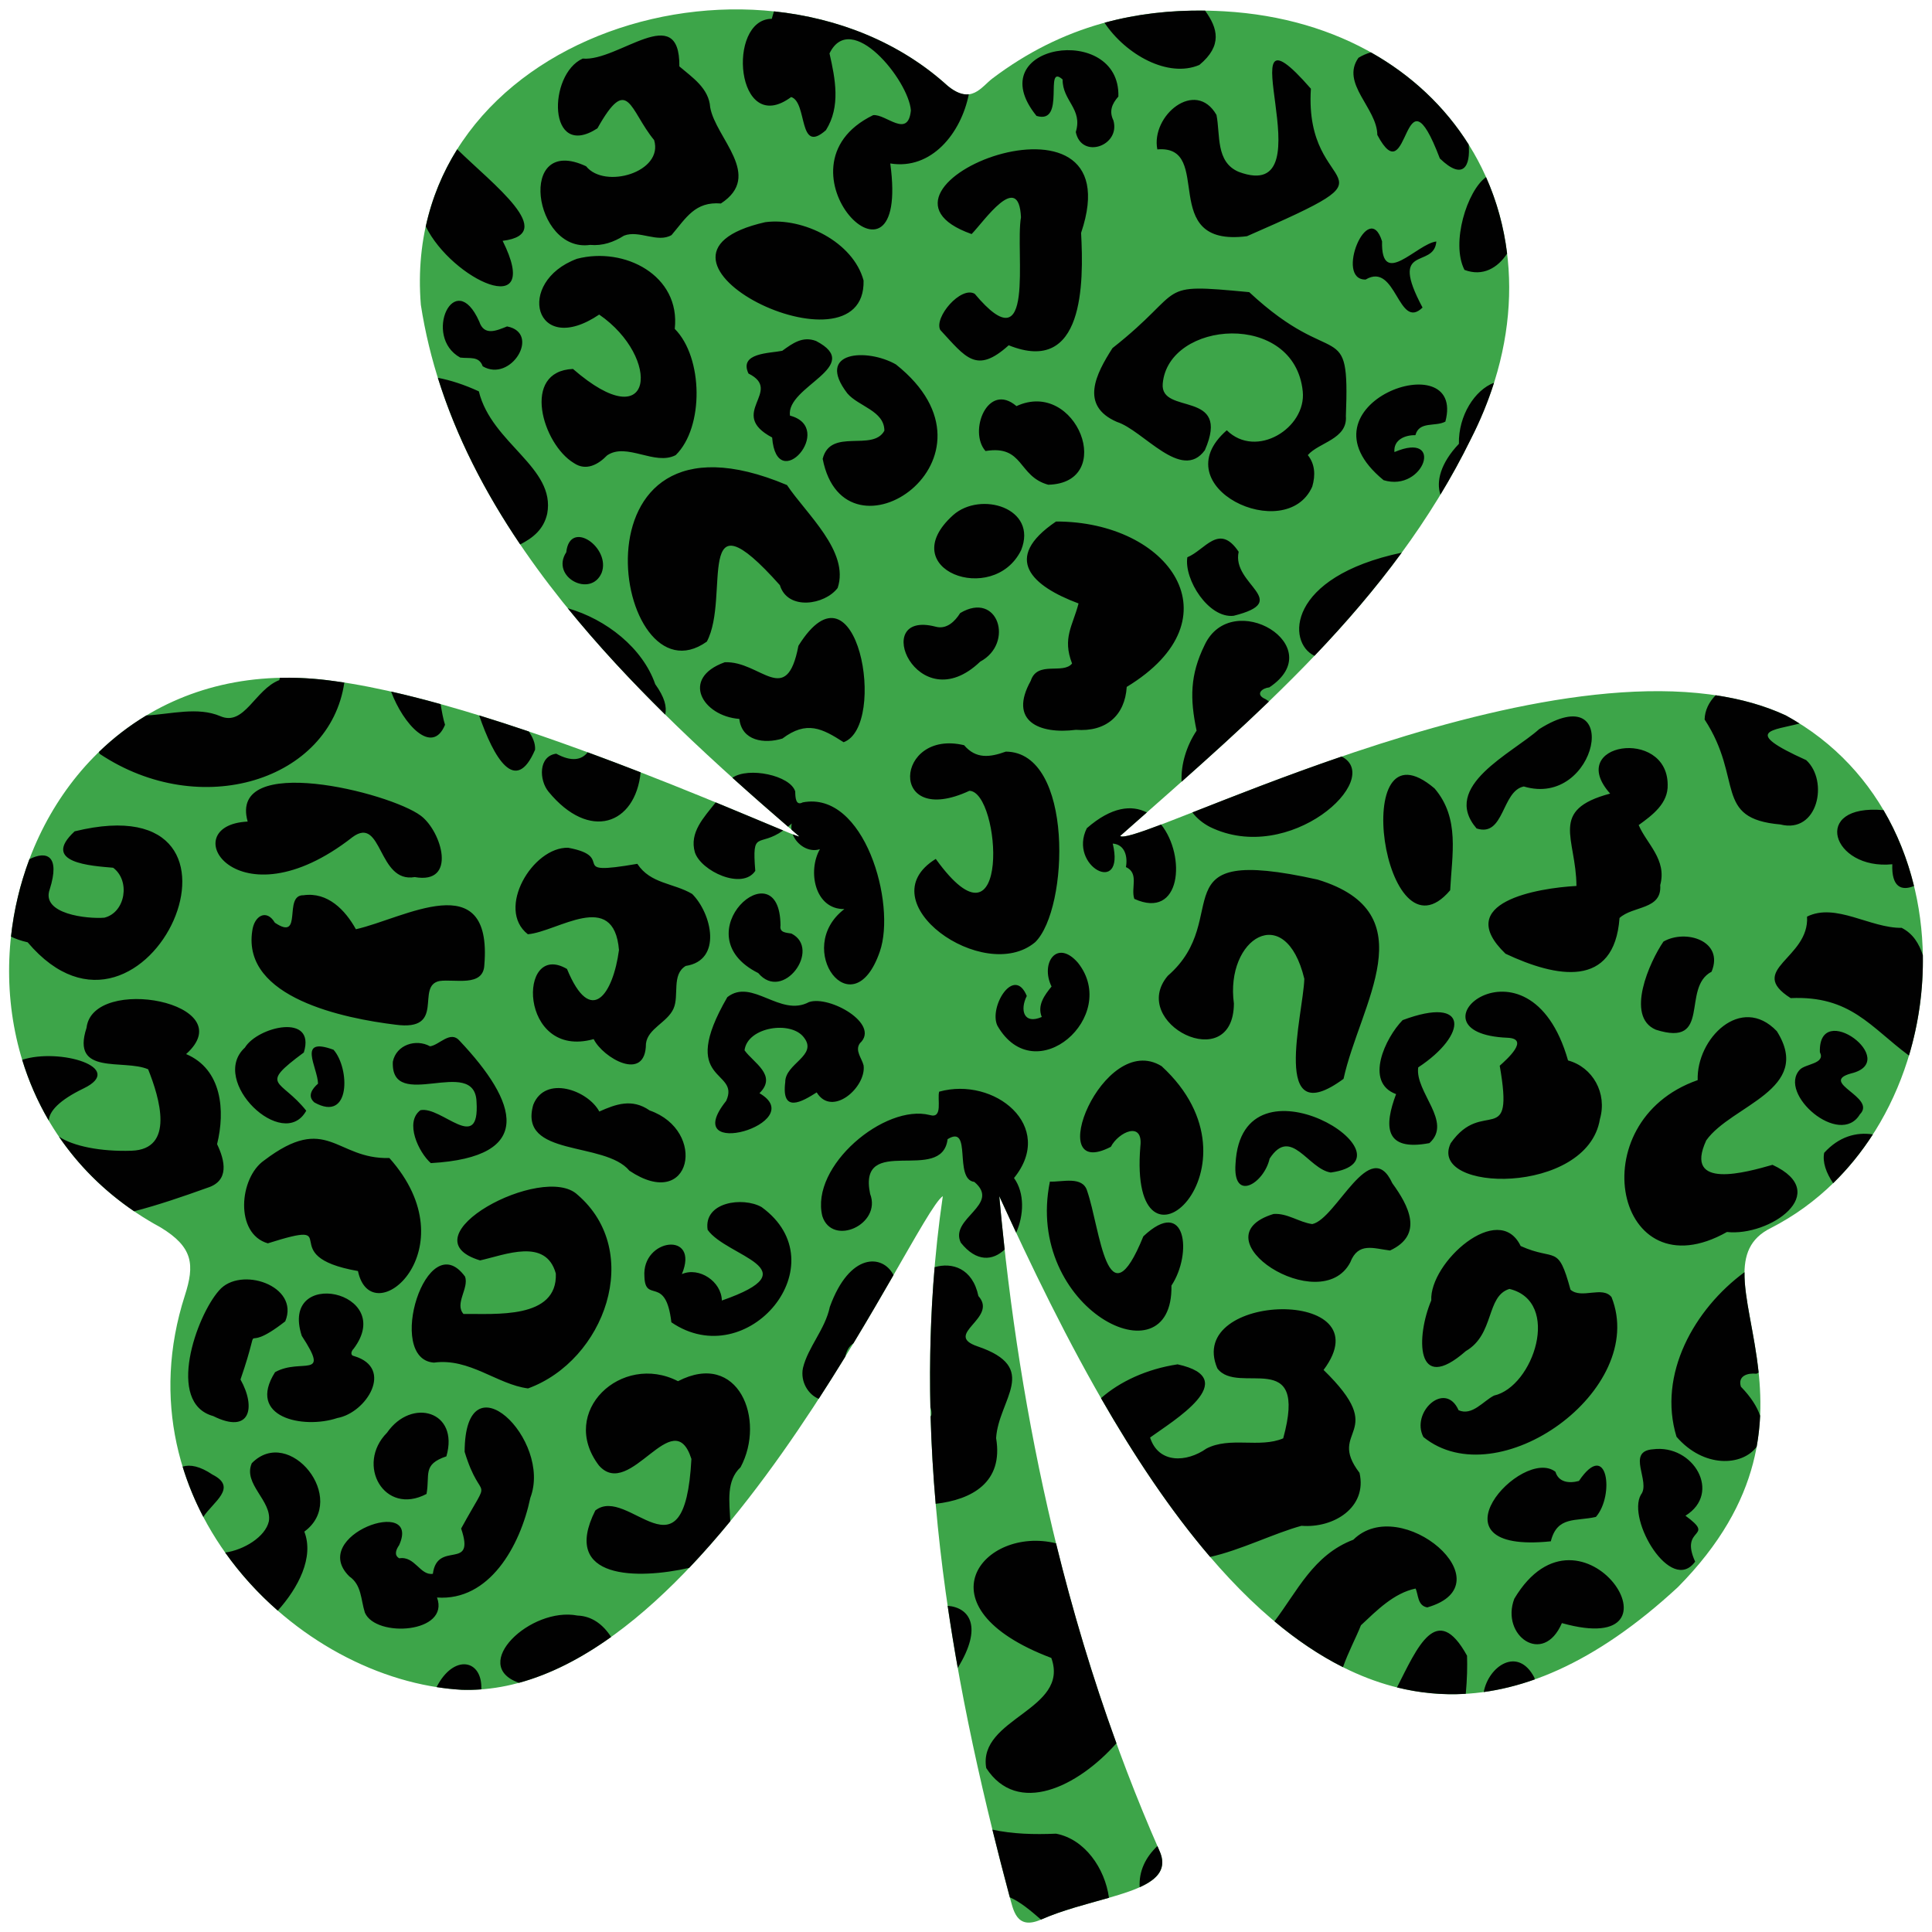 <?xml version="1.0" encoding="iso-8859-1"?>
<!-- Generator: Adobe Illustrator 25.1.0, SVG Export Plug-In . SVG Version: 6.00 Build 0)  -->
<svg version="1.1" id="Layer_1" xmlns="http://www.w3.org/2000/svg" xmlns:xlink="http://www.w3.org/1999/xlink" x="0px" y="0px"
	 width="720px" height="720px" viewBox="0 0 720 720" enable-background="new 0 0 720 720" xml:space="preserve">
<path fill="#3DA549" d="M417.433,311.558c6.266,4.814,169.445-81.481,248.11-44.927c73.141,39.995,64.524,155.124-5.527,190.982
	c-31.924,15.633,29.383,69.074-34.715,133.871C501.358,706.21,418.804,547.256,372.398,445.771
	c7.575,83.753,25.694,166.514,59.602,243.74c7.426,15.959-22.825,16.498-43.947,25.821c-9.441,4.167-10.423-3.74-11.872-8.819
	c-22.901-85.652-37.673-172.777-24.824-260.742c-11.075,7.275-89.037,186.9-179.262,183.967
	c-61.529-3.454-128.181-69.309-103.209-146.925c3.687-11.459,3.159-17.982-9.013-25.382
	c-101.571-55.118-57.807-221.08,64.861-203.582c65.586,8.789,177.062,61.133,172.967,57.708
	c-59.911-51.448-128.126-115.516-140.863-197.941C148.593,11.923,286.33-28.778,353.16,31.99c8.798,7.227,12.504,0.413,16.708-2.763
	c25.742-19.45,54.276-26.866,86.381-25.014c86.088,4.964,131.132,82.48,91.865,159.457
	C518.153,224.792,467.629,267.174,417.433,311.558z"/>
<path fill="#010101" d="M31.142,405.631c-8.98,4.335-12.796,8.45-12.963,11.98c-4.226-7.21-7.517-14.818-9.908-22.653
	C22.183,390.425,47.205,397.876,31.142,405.631z M117.164,410.851c13.652,7.653,13.192-12.828,7.132-19.64
	c-13.763-5.036-5.929,6.506-5.773,12.627C116.403,405.685,114.365,408.455,117.164,410.851z M113.109,333.63
	c-7.748-0.187,0.09,17.456-10.685,10.227c-3.058-5.233-7.719-2.617-8.422,3.1c-3.787,24.99,34.539,32.604,53.379,34.912
	c19.136,2.599,7.272-14.467,16.425-16.276c5.623-0.825,16.341,2.375,16.695-5.982c3.08-37.387-30.108-17.249-47.868-13.314
	C128.654,339.121,122.118,332.344,113.109,333.63z M321.842,397.064c-0.649-2.691-3.362-5.553-1.375-8.285
	c7.723-7.132-11.31-17.923-18.98-15.337c-10.744,5.779-21.191-9.082-30.428-1.84c-18.774,32.375,5.024,26.71-0.432,38.658
	c-18.203,22.839,31.586,8.251,12.402-2.855c6.793-6.686-2.315-11.384-5.559-15.985c1.042-8.733,17.472-11.24,22.191-4.696
	c5.154,6.7-7.079,9.635-7.021,16.531c-1.501,11.8,6.174,7.382,11.717,3.855C310.134,416.51,322.877,405.13,321.842,397.064z
	 M349.997,406.834c-0.779,2.785,1.488,10.151-3.447,8.72c-16.765-4.342-44.704,18.988-40.087,37.683
	c3.712,11.441,22.207,3.085,17.809-8.315c-4.732-22.762,26.802-3.445,28.874-20.389c9.307-5.714,2.131,14.969,9.956,15.933
	c10.098,8.521-9.38,13.506-5.052,22.619c5.868,7.377,11.947,6.759,16.358,2.566c-0.735-6.619-1.409-13.246-2.009-19.88
	c2.029,4.437,4.128,8.985,6.295,13.613c2.87-6.414,3.261-14.748-0.802-20.372C393.598,419.662,370.584,401.1,349.997,406.834z
	 M106.307,492.417c5.509-13.303-16.796-20.753-24.663-11.501c-8.424,9.436-19.932,41.947-2.183,46.814
	c13.872,6.924,15.991-3.252,10.165-13.624C98.632,487.87,87.956,506.769,106.307,492.417z M365.289,246.575
	c12.797-6.848,6.662-26.529-7.458-18.104c-1.975,3.164-5.107,6.197-9.165,5.071C323.838,227.07,341.88,269.025,365.289,246.575z
	 M436.561,479.098c7.885-11.888,5.508-33.41-10.472-18.349c-13.544,33.357-16.074-2.851-20.915-16.857
	c-1.66-5.799-9.374-3.306-13.906-3.553C381.576,487.806,437.285,515.697,436.561,479.098z M179.894,136.51
	c10.519,6.219,21.804-12.407,9.081-14.861c-3.869,1.546-8.547,3.692-10.357-1.777c-9.191-20.709-21.241,5.628-7.102,13.385
	C175.087,133.702,178.488,132.57,179.894,136.51z M432.874,397.312c-21.839-13.39-44.698,43.483-18.888,30.068
	c2.815-5.475,12.117-9.815,10.994-0.181C420.334,483.178,473.87,434.923,432.874,397.312z M401.714,358.788
	c-7.889-9.068-14.089,0.236-9.833,8.861c-2.571,3.167-5.416,6.934-3.649,11.349c-6.715,2.933-8.215-2.598-5.581-7.834
	c-4.749-11.505-14.242,4.146-10.954,11.073C385.739,406.72,417.537,378.723,401.714,358.788z M348.732,320.093
	c-25.925,15.977,17.985,47.071,37.054,31.03c12.621-12.396,14.432-70.87-10.944-71.018c-5.996,2.162-11.14,2.794-15.548-2.387
	c-25.721-6.146-28.609,31.18,1.977,16.991C373.021,295.044,376.894,359.162,348.732,320.093z M327.88,354.633
	c6.211-17.832-5.729-60.035-28.729-55.61c-2.634,1.385-2.751-1.818-2.793-4.054c-1.781-6.008-17.46-9.285-23.406-5.122
	c6.935,6.253,13.874,12.332,20.726,18.247c0.447-0.372,0.902-0.765,1.376-1.203c-0.158,0.788-0.161,1.574-0.056,2.343
	c0.902,0.778,1.803,1.553,2.702,2.325c0.423,0.354-0.406,0.104-2.274-0.624c1.496,3.969,6.069,6.9,10.139,5.521
	c-4.682,8.149-1.925,22.483,9.11,22.326C295.387,353.498,317.826,383.8,327.88,354.633z M223.3,117.233
	c23.198,15.978,20.683,46.708-9.77,20.261c-19.395,0.844-11.377,28.058,0.359,35.09c4.55,3.064,9.048,0.551,12.371-2.883
	c7.305-4.951,17.754,3.983,25.558-0.092c10.594-10.354,10.259-36.401-0.356-47.049c2.212-19.94-18.732-30.721-36.426-26.122
	C191.805,105.07,199.25,133.464,223.3,117.233z M187.318,89.753c20.933-2.622-3.615-21.062-16.929-34.117
	c-5.407,8.627-9.422,18.242-11.713,28.765C168.392,104.213,202.493,120.138,187.318,89.753z M353.167,598.436
	c1.131,7.721,2.39,15.431,3.764,23.132C366.369,606.264,361.365,599.095,353.167,598.436z M297.544,240.675
	c-4.447,23.366-14.145,5.536-27.462,6.129c-16.595,5.963-8.285,20.082,5.451,21.116c0.903,8.177,9.234,9.407,16.049,7.316
	c9.037-6.806,14.826-3.766,22.805,1.365C330.94,270.56,319.43,205.532,297.544,240.675z M114.128,413.933
	c-9.567-12.076-18.071-8.973-0.9-21.703c4.584-14.838-17.185-9.661-21.951-1.826C77.732,402.791,105.59,429.428,114.128,413.933z
	 M165.849,270.109c-0.686-2.134-1.165-4.819-1.638-7.706c-6.292-1.747-12.471-3.323-18.455-4.675
	C150.255,269.91,161.071,281.736,165.849,270.109z M219.913,91.269c4.671,0.429,8.801-1.036,12.649-3.456
	c5.626-2.194,12.491,2.863,17.709-0.212c5.455-6.436,8.773-12.562,18.384-11.767c15.944-10.402-1.927-24.284-3.985-35.82
	c-0.487-7.135-6.645-11.137-11.49-15.27c0.25-24.716-22.781-1.724-36.018-2.913c-13.058,5.821-13.17,38.076,5.484,25.994
	c11.479-20.472,11.919-6.792,21.123,4.375c3.628,11.931-18.423,18.417-25.346,9.758C192.513,49.827,198.787,94.284,219.913,91.269z
	 M211.566,226.668c11.281,13.898,23.6,27.093,36.337,39.643c0.65-2.898-0.16-6.369-3.723-11.34
	C239.537,241.542,225.986,230.778,211.566,226.668z M211.027,205.81c-5.98,9.195,9.101,17.153,13.182,7.686
	C227.772,204.151,212.389,193.234,211.027,205.81z M204.41,295.034c15.239,18.56,32.35,12.306,34.351-7.202
	c-6.339-2.461-12.964-4.976-19.765-7.474c-2.19,2.856-5.988,3.647-11.706,0.521C200.589,281.777,200.882,290.751,204.41,295.034z
	 M282.583,362.638c9.24,11.014,23.658-8.995,12.36-14.732c-1.927-0.351-4.511-0.27-4.074-2.993
	C290.717,315.377,253.675,348.178,282.583,362.638z M281.472,324.549c-1.278-15.661,1.213-8.542,10.395-15.053
	c-5.385-2.219-14.157-5.948-25.141-10.466c-4.469,5.671-9.874,11.191-7.77,18.587C261.23,324.646,276.643,331.82,281.472,324.549z
	 M193.865,202.891c4.675-2.406,8.705-5.495,10.056-11.409c3.286-17.334-20.739-26.15-25.468-45.633
	c-5.53-2.547-10.614-4.165-15.279-5.056C170.052,162.854,180.755,183.51,193.865,202.891z M442.485,207.673
	c-1.286,8.288,7.945,22.872,17.259,21.812c22.162-5.559-0.871-11.56,1.872-23.853C454.306,194.715,449.087,205.016,442.485,207.673z
	 M440.352,291.313c11.056-9.823,21.971-19.703,32.516-29.867c-0.543-0.487-1.181-0.912-1.952-1.244
	c-2.911-1.659-0.551-3.759,2.114-4.032c23.014-15.325-13.981-37.448-24.123-15.744c-5.45,11.121-5.475,19.948-2.972,31.868
	C442.23,277.85,440.031,284.806,440.352,291.313z M393.568,683.358c-8.332,0.345-16.095,0.144-23.728-1.507
	c2.028,8.234,4.146,16.455,6.34,24.662c0.053,0.185,0.105,0.375,0.157,0.567c3.873,1.687,7.749,4.928,11.6,8.299
	c0.039-0.017,0.075-0.03,0.114-0.047c7.951-3.509,17.193-5.774,25.234-8.085C411.771,696.27,404.284,685.398,393.568,683.358z
	 M252.673,514.728c-21.034-10.816-44.717,11.385-29.462,31.43c11.629,13.158,27.671-23.691,34.456-2.464
	c-2.52,47.748-23.513,9.45-35.822,19.23c-13.009,25.911,16.044,25.701,34.998,21.373c5.259-5.528,10.37-11.361,15.315-17.379
	c-0.318-7.186-1.61-15.073,3.832-20.122C285.487,529.056,275.149,503.114,252.673,514.728z M663.491,307.254
	c14.02,3.584,18.096-16.239,9.624-23.981c-24.481-11.021-12.237-11.01-2.487-13.638c-1.654-1.039-3.339-2.049-5.085-3.004
	c-7.943-3.691-16.748-6.128-26.165-7.534c-2.462,2.506-4.021,5.542-4.121,9.033C649.847,290.463,638.396,305.068,663.491,307.254z
	 M545.767,100.581c6.813,2.59,12.392-0.739,15.886-6.074c-1.221-10.015-3.876-19.584-7.847-28.498
	C546.748,71.047,540.629,90.568,545.767,100.581z M465.552,108.875c-35.943-3.417-22.63-1.46-50.958,20.851
	c-6.101,9.527-12.39,21.433,1.669,27.518c9.811,3.111,24.053,22.444,32.748,10.541c9.975-22.837-16.727-12.825-15.695-24.792
	c2.041-23.644,49.128-27.247,52.182,2.863c1.384,13.638-17.325,25.317-28.314,14.493c-24.228,21.14,22.115,42.949,31.852,21.01
	c1.283-4.367,0.98-8.441-1.648-11.76c4.068-4.745,14.835-5.909,14.184-14.503C503.012,117.138,497.702,138.839,465.552,108.875z
	 M431.3,55.68c21.608-1.804-0.379,36.647,33.406,32.349c61.429-26.814,21.124-12.895,23.825-54.966
	c-34.076-39.123,7.726,43.923-26.903,30.985c-8.673-3.692-6.795-13.811-8.285-21.223C445.539,29.248,428.836,43.071,431.3,55.68z
	 M371.219,535.932c0.914-14.478,16.643-26.207-6.949-34.191c-13.064-4.467,7.851-10.469,0.353-18.74
	c-2.199-10.485-9.931-12.645-16.308-10.761c-1.491,17.46-1.965,34.883-1.579,52.266c0.343,0.879,0.495,1.82,0.361,2.861
	c-0.087,0.183-0.186,0.366-0.29,0.548c0.311,10.853,0.955,21.69,1.893,32.51C362.154,558.883,374.012,552.477,371.219,535.932z
	 M660.563,434.096c-9.581,2.737-33.313,9.55-24.692-9.118c9.332-13.147,40.064-18.863,26.301-40.685
	c-13.331-13.96-30.016,2.78-29.495,18.235c-44.235,15.464-30.525,79.983,10.903,56.599
	C659.355,460.876,683.199,444.631,660.563,434.096z M531.894,599.034c30.22-8.7-9.861-42.732-27.543-25.228
	c-14.925,5.666-20.878,19.238-29.405,30.41c8.159,6.84,16.672,12.633,25.544,17.09c1.929-5.546,4.889-11.045,6.691-15.615
	c5.896-5.514,12.251-11.994,20.358-13.685C528.606,594.135,528.185,598.387,531.894,599.034z M556.782,142.64
	c-7.119,2.669-13.307,12.182-13.092,22.76c-6.906,7.269-8.516,14.09-6.886,18.932c4.024-6.657,7.812-13.527,11.31-20.661
	C551.697,156.646,554.57,149.618,556.782,142.64z M550.275,308.74c10.402,3.417,9.285-13.967,17.603-15.643
	c27.509,8.251,37.159-41.223,5.72-21.366C563.573,280.764,536.771,292.986,550.275,308.74z M540.441,331.77
	c0.643-13.27,3.696-26.799-5.804-37.925C502.247,266.245,515.633,361.095,540.441,331.77z M422.723,334.981
	c17.493,7.956,19.35-15.973,9.999-27.694c-8.756,3.316-14.237,5.079-15.289,4.27c3.316-2.932,6.633-5.855,9.946-8.776
	c-5.586-2.906-13.156-2.168-22.357,5.872c-7.046,14.151,14.439,25.585,9.663,5.72c4.65,0.356,5.617,5.065,4.912,8.755
	C424.622,325.43,421.347,330.973,422.723,334.981z M473.158,431.77c7.949-12.231,14.278,3.857,22.77,5.194
	c34.52-4.84-33.229-46.959-35.483-3.284C459.353,448.138,471.03,441.153,473.158,431.77z M263.419,239.11
	c8.886-16.645-5.305-57.547,27.222-21.031c2.897,9.539,16.713,7.408,21.535,1.027c4.511-13.563-11.75-27.63-18.888-38.34
	C209.695,145.477,228.906,263.647,263.419,239.11z M486.083,364.765c-0.414,13.424-12.864,57.506,14.616,37.288
	c6.094-27.88,31.314-61.786-9.675-74.26c-60.703-13.463-30.595,13.961-55.84,35.875c-14.774,17.604,24.443,37.538,24.657,10.332
	C456.532,349.701,479.036,335.549,486.083,364.765z M131.408,311.944c11.176-8.176,9.293,17.311,23.162,14.919
	c15.91,2.837,10.054-16.975,2.278-22.851c-11.624-8.751-71.876-23.703-64.549,2.164C64.525,307.51,88.061,345.878,131.408,311.944z
	 M304.127,127.075c-5.024-1.908-8.758,0.878-12.601,3.656c-4.737,0.958-16.222,0.713-12.591,8.471
	c13.214,6.573-8.132,14.863,8.82,23.839c1.685,21.959,23.864-3.631,6.637-8.155C292.884,143.924,322.385,136.601,304.127,127.075z
	 M564.342,595.788c-5.225,13.671,10.788,25.289,17.728,9.092C631.729,618.864,589.44,553.74,564.342,595.788z M588.426,551.904
	c-3.741,1.019-7.606,0.471-8.755-3.415c-12.49-9.688-49.143,30.795-1.726,25.917c2.384-9.552,9.333-7.344,16.81-9.098
	C601.771,557.296,599.112,536.091,588.426,551.904z M522.721,380.168c-6.4,6.544-14.396,23.199-2.445,27.577
	c-4.4,11.705-4.621,21.503,12.426,18.26c8.8-7.903-5.447-18.996-4.178-28.219C546.98,385.666,547.736,370.815,522.721,380.168z
	 M693.125,415.283c6.405-6.389-15.448-11.834-3.347-15.225c19.046-4.501-12.229-27.91-11.56-7.939
	c2.195,4.339-5.358,4.289-7.477,6.523C662.374,407.584,685.639,427.757,693.125,415.283z M446.979,24.197
	c8.682-7.212,6.832-13.722,2.113-20.236c-13.076-0.185-25.551,1.256-37.478,4.518C419.594,20.409,435.337,29.181,446.979,24.197z
	 M215.209,445.228c-12.825-12.109-64.952,15.807-36.296,24.488c9.327-2.06,24.533-8.547,28.228,4.902
	c0.662,17.146-22.702,14.91-34.422,15.053c-3.398-3.862,2.113-9.563,0.601-13.905c-14.32-19.626-29.844,30.782-11.605,32.043
	c13.271-1.813,23.568,8.141,35.071,9.616C225.28,507.052,240.048,466.571,215.209,445.228z M431.33,687.959
	c-4.374,4.156-6.947,9.291-6.611,15.359c6.805-3.065,10.423-7.053,7.281-13.807C431.773,688.995,431.555,688.476,431.33,687.959z
	 M708.688,345.781c-11.703,0.164-24.599-9.488-35.258-4.183c0.966,15.663-22.859,19.709-6.107,30.369
	c22.361-0.998,29.789,10.86,44.086,21.407c3.63-12.1,5.389-24.805,5.173-37.429C715.162,351.678,712.98,347.958,708.688,345.781z
	 M173.154,541.049c6.294,20.63,10.613,6.803-1.303,28.592c5.466,16.071-8.868,4.16-10.539,16.872
	c-4.757,0.743-6.684-6.725-12.51-5.779c-2.105-1.142-1.141-3.358-0.072-4.868c8.516-18.7-34.017-3.684-18.561,11.596
	c4.668,3.223,4.252,8.659,5.817,13.535c4.107,9.479,31.734,7.648,26.878-5.651c19.438,1.41,30.974-19.021,34.776-37.164
	C205.916,536.553,173.283,504.736,173.154,541.049z M380.532,205.055c6.381-15.746-15.111-22.179-25.334-13.081
	C332.789,212.154,370.141,226.12,380.532,205.055z M552.944,630.573c6.201-0.857,12.538-2.404,19.012-4.703
	c-0.053-0.227-0.104-0.456-0.15-0.684C565.639,613.332,554.686,621.037,552.944,630.573z M162.703,628.729
	c3.135,0.49,6.27,0.834,9.392,1.009c2.436,0.079,4.863,0.017,7.28-0.163C179.846,618.385,169.086,616.216,162.703,628.729z
	 M333.889,135.816c-10.753-6.154-30.2-4.993-18.113,10.781c4.114,4.866,13.822,6.469,13.802,13.927
	c-4.386,7.965-20.069-1.234-22.99,10.472C314.709,212.901,378.022,170.881,333.889,135.816z M285.187,82.795
	c-57.587,13.069,37.575,59.598,36.639,21.739C317.99,90.205,299.323,80.926,285.187,82.795z M128.32,254.369
	c-1.208-0.186-2.407-0.362-3.587-0.52c-7.074-1.009-13.882-1.401-20.418-1.246c-0.069,0.297-0.145,0.585-0.234,0.855
	c-9.104,3.531-12.987,17.297-21.942,13.454c-8.436-3.62-18.389-0.766-27.612-0.273c-6.462,3.883-12.362,8.466-17.673,13.609
	c0.081,0.221,0.157,0.438,0.244,0.662C74.725,306.048,123.012,290.781,128.32,254.369z M80.901,426.396
	c3.063-12.407,1.882-27.882-11.538-33.573c21.396-19.194-34.839-29.716-37.115-9.778c-5.887,18.01,13.805,11.496,22.957,15.446
	c4.281,10.694,10.026,29.816-6.183,30.35c-11.476,0.378-21.761-1.683-27.065-5.261c7.153,10.488,16.451,19.96,28.028,27.829
	c8.793-2.274,18.071-5.435,27.285-8.75C85.608,440.07,83.816,432.475,80.901,426.396z M600.579,483.412
	c-3.362-4.323-11.238,0.844-15.303-2.794c-4.714-17.316-5.451-10.371-18.567-16.259c-8.18-17.039-34.032,6.193-33.313,20.258
	c-5.661,13.354-6.03,35.492,12.866,18.896c10.8-6.25,7.46-20.477,16.267-23.171c19.466,4.726,8.942,36.452-5.757,39.75
	c-4.096,2.097-8.105,7.648-13.193,5.466c-5.012-11.259-17.927,0.814-13.119,9.979C558.184,558.073,614.314,517.981,600.579,483.412z
	 M215.235,602.074c-17.494-3.419-40.532,18.509-21.822,25.06c11.788-3.207,23.276-9.187,34.335-17.085
	C224.767,605.443,220.64,602.265,215.235,602.074z M294.847,36.155c6.2,1.992,2.489,21.645,12.948,12.362
	c5.569-8.808,3.476-19.199,1.339-28.61c8.018-16.528,29.484,10.046,30.328,21.23c-1.047,10.692-9.316,1.237-14.066,1.78
	c-40.014,19.438,14.038,74.074,6.381,17.999c15.313,2.514,26.363-11.203,29.27-25.771c-2.13,0.25-4.667-0.509-7.888-3.155
	c-17.879-16.257-40.834-25.245-64.71-27.753c-0.293,0.872-0.566,1.795-0.818,2.769C270.632,7.094,274.223,51.466,294.847,36.155z
	 M27.818,309.815c-12.725,11.783,6.244,12.86,14.348,13.565c6.464,4.802,4.637,16.648-3.269,18.617
	c-6.314,0.512-23.652-1.314-20.383-10.513c4.059-12.755-1.227-14.529-7.555-11.277c-3.476,9.244-5.786,18.964-6.864,28.842
	c1.704,0.841,3.757,1.562,6.218,2.125C54.67,403.512,105.11,290.884,27.818,309.815z M520.615,628.848
	c8.264,2.057,16.809,2.915,25.636,2.386c0.499-5.376,0.612-10.355,0.469-14.212C535.416,596.527,528.16,614.048,520.615,628.848z
	 M536.587,59.055c8.758,8.45,11.472,2.793,10.741-5.197c-8.762-13.947-21.114-25.728-36.444-34.338
	c-1.635,0.462-3.2,1.132-4.637,2.034c-6.747,9.558,6.991,18.764,7.037,28.723C525.431,73.231,522.581,22.136,536.587,59.055z
	 M515.631,178.952c15.125,4.595,22.828-18.492,4.033-10.48c-0.421-4.645,4.06-6.38,7.817-6.299c1.434-5.338,7.444-3.03,11.168-5.052
	C546.527,127.486,480.969,150.598,515.631,178.952z M705.207,322.083c-0.327,8.464,3.388,10.067,8.084,8.097
	c-2.423-9.917-6.182-19.463-11.349-28.257C674.652,299.442,682.704,324.341,705.207,322.083z M362.095,87.227
	c4.642-4.757,17.576-23.773,18.394-6.261c-2.262,13.114,5.723,55.89-17.244,28.52c-5.177-2.979-15.225,8.79-12.846,13.463
	c9.541,10.304,13.471,16.593,25.518,5.726c28.095,11.337,27.988-23.114,26.978-41.891C423.458,25.952,313.167,69.976,362.095,87.227
	z M508.935,104.179c11.441-6.79,12.108,19.247,21.207,10.44c-12.9-24.134,4.275-14.122,5.141-24.619
	c-7.152,0.763-20.658,17.756-20.232-0.066C510,73.641,497.236,104.411,508.935,104.179z M396.002,29.617
	c-0.058,8.034,7.586,10.933,4.909,19.594c2.134,10.237,16.724,5.186,14.028-4.32c-1.696-3.462-0.538-6.21,1.847-8.915
	c0.804-27.754-52.279-19.664-30.515,7.213C397.449,46.593,388.858,23.281,396.002,29.617z M489.869,244.401
	c11.609-12.155,22.56-24.853,32.505-38.441C479.467,215.036,479.51,239.531,489.869,244.401z M257.947,333.143
	c-6.94-4.119-15.534-3.718-20.433-11.221c-27.375,4.734-7.073-2.546-25.782-5.988c-13.211-0.359-27.038,22.847-15.016,32.235
	c11.07-0.921,32.047-16.969,33.959,5.865c-2.175,16.348-10.407,28.843-19.37,7.073c-18.515-10.85-18.063,33.965,9.945,26.139
	c3.359,6.907,19.405,16.378,19.477,1.719c0.643-5.675,7.976-7.887,10.279-13.092c2.184-4.874-0.825-12.677,4.547-15.896
	C269.315,357.873,265.243,340.441,257.947,333.143z M378.81,151.346c-10.742-9.202-17.997,9.491-11.54,16.735
	c14.389-2.353,11.928,9.391,23.372,12.565C416.197,180.027,401.253,140.988,378.81,151.346z M79.188,549.543
	c-4.637-3.122-8.273-3.859-11.129-2.977c1.994,6.52,4.589,12.788,7.712,18.748C79.424,559.704,88.73,554.35,79.188,549.543z
	 M199.405,279.402c0.158-2.535-0.976-4.691-2.287-6.78c-6.174-2.091-12.383-4.11-18.555-6.01
	C184.02,282.474,192.123,296.465,199.405,279.402z M234.57,436.293c23.159,15.489,29.13-14.911,7.539-22.455
	c-6.619-4.625-12.73-2.289-18.765,0.398c-4.219-7.921-20.201-13.722-24.619-2.499C193.112,431.428,225.279,425.12,234.57,436.293z
	 M283.794,449.822c-6.974-3.905-21.669-1.902-20.08,8.488c7.021,10.054,39.173,14.538,5.302,26.356
	c-0.154-7.127-8.491-12.636-14.9-9.847c6.759-16.153-15.003-13.354-13.961,0.906c0.295,10.226,7.956-0.832,10.045,17.057
	C278.656,512.216,312.992,470.979,283.794,449.822z M156.688,413.733c-6.001,4.451-0.69,15.707,3.869,19.726
	c39.296-2.242,32.297-22.736,10.75-45.565c-3.429-4.049-7.563,1.574-11.039,2.033c-5.208-2.894-12.583-0.612-13.871,5.732
	c-0.877,19.193,30.609-2.571,31.194,14.977C178.827,430.192,164.604,412.153,156.688,413.733z M93.832,545.301
	c-3.37,7.756,7.583,13.961,6.372,21.617c-1.297,5.853-9.394,10.718-16.279,11.678c5.669,7.994,12.294,15.259,19.596,21.641
	c7.634-8.505,13.594-19.872,9.892-29.445C130.071,558.612,107.792,531.033,93.832,545.301z M132.032,505.395
	c-1.605-0.253-1.192-1.833-0.228-2.777c16.142-21.514-27.738-30.699-19.347-4.792c10.816,16.542-0.145,8.102-9.942,13.53
	c-10.733,16.924,10.538,21.34,23.182,17.105C136.599,526.509,146.912,509.858,132.032,505.395z M158.951,556.749
	c1.345-7.246-1.629-10.967,7.405-14.014c4.89-16.921-13.025-21.967-22.124-8.808C132.434,545.804,143.216,565.077,158.951,556.749z
	 M133.402,473.68c4.988,23.733,42.058-8.093,11.71-42.117c-20.079,0.537-23.076-17.019-46.664,0.882
	c-9.332,6.456-11.051,27.328,1.359,30.909C129.908,453.828,101.028,468.027,133.402,473.68z M309.256,487.034
	c-1.766,8.43-8.116,14.91-10.021,22.795c-1.041,5.136,2.038,9.962,5.884,11.467c3.465-5.35,6.776-10.623,9.919-15.745
	c0.414-2.003,1.239-3.736,3.002-4.929c5.583-9.232,10.589-17.867,14.944-25.438C328.997,467.37,316.635,466.667,309.256,487.034z
	 M654.559,511.948c0.278-0.122,0.557-0.262,0.835-0.411c-1.574-14.965-5.443-27.698-5.263-37.431
	c-18.651,13.699-32.454,38.044-25.342,61.333c10.104,11.711,24.469,11.008,29.863,3.734c0.716-3.954,1.126-7.815,1.296-11.571
	c-1.127-3.311-3.41-6.964-7.167-10.827C647.542,512.726,651.276,511.595,654.559,511.948z M679.814,429.626
	c-0.671,3.471,0.714,7.417,3.348,11.318c5.622-5.476,10.556-11.597,14.796-18.183C691.698,421.804,685.278,423.614,679.814,429.626z
	 M616.032,540.102c-10.229,0.749-0.668,12.123-4.52,16.933c-5.32,9.347,11.262,37.282,20.219,24.936
	c-6.001-13.206,8.051-8.556-3.609-17.108C641.777,556.419,631.108,538.166,616.032,540.102z M393.556,194.353
	c-20.431,13.838-8.84,24.114,8.385,30.54c-2.191,8.438-6.086,12.839-2.417,22.375c-3.339,4.185-12.928-1.173-15.387,6.433
	c-8.383,15.021,3.133,20.038,16.829,18.283c11.228,0.858,18.266-5.338,18.932-15.994
	C461.739,230.576,435.779,194.292,393.556,194.353z M617.069,383.739c21.105,6.745,9.349-15.638,20.787-21.616
	c4.757-11.505-9.658-15.978-17.932-11.228C614.819,358.33,605.548,378.834,617.069,383.739z M450.878,308.161
	c29.709,14.595,65.147-17.913,49.127-26.226c-21.696,7.424-41.095,15.124-55.65,20.84
	C445.978,304.883,448.124,306.723,450.878,308.161z M503.205,470.45c2.965-7.667,8.67-5.161,14.827-4.425
	c12.679-5.909,6.917-16.723,0.847-25.068c-8.316-18.133-20.826,13.334-29.841,15.222c-4.887-0.663-9.332-4.164-14.434-3.765
	C445.571,461.326,492.226,491.354,503.205,470.45z M391.794,617.868c7.027,19.483-27.467,22.365-24.256,41.036
	c11.63,17.892,34.004,7.112,48.523-9.237c-8.875-24.43-16.327-49.315-22.507-74.523
	C366.557,568.505,341.439,598.811,391.794,617.868z M506.655,548.887c-12.593-16.489,11.54-14.08-13.395-38.348
	c23.185-31.004-51.75-29.139-39.597-0.588c7.711,10.371,33.995-8.444,24.549,26.081c-8.811,3.74-19.812-0.769-28.623,3.812
	c-7.371,5.197-17.834,5.689-20.987-4.119c8.26-6.013,34.904-21.887,10.254-27.276c-11.508,1.737-21.566,6.442-28.54,12.605
	c12.166,21.199,25.709,41.702,40.668,59.165c11.426-2.539,23.787-8.797,34.045-11.6
	C496.991,569.585,509.593,561.796,506.655,548.887z M587.496,330.168c-14.471,0.786-46.328,6.124-26.435,25.256
	c18.873,8.878,40.545,13.187,42.489-13.32c5.022-4.611,15.865-2.968,15.164-12.243c2.596-9.553-5.161-15.512-8.02-22.382
	c5.049-3.668,11.065-8.054,10.8-15.139c-0.223-21.307-38.24-15.457-21.444,3.409C577.041,301.884,587.401,312.244,587.496,330.168z
	 M596.248,417.032c2.774-9.636-2.671-19.339-11.883-21.833c-14.615-51.287-62.923-10.026-22.405-8.449
	c8.19,0.437-0.423,8.048-3.057,10.413c5.515,31.589-6.268,11.599-18.278,28.893C531.869,444.504,591.609,445.659,596.248,417.032z"
	/>
<g>
</g>
<g>
</g>
<g>
</g>
<g>
</g>
<g>
</g>
</svg>
